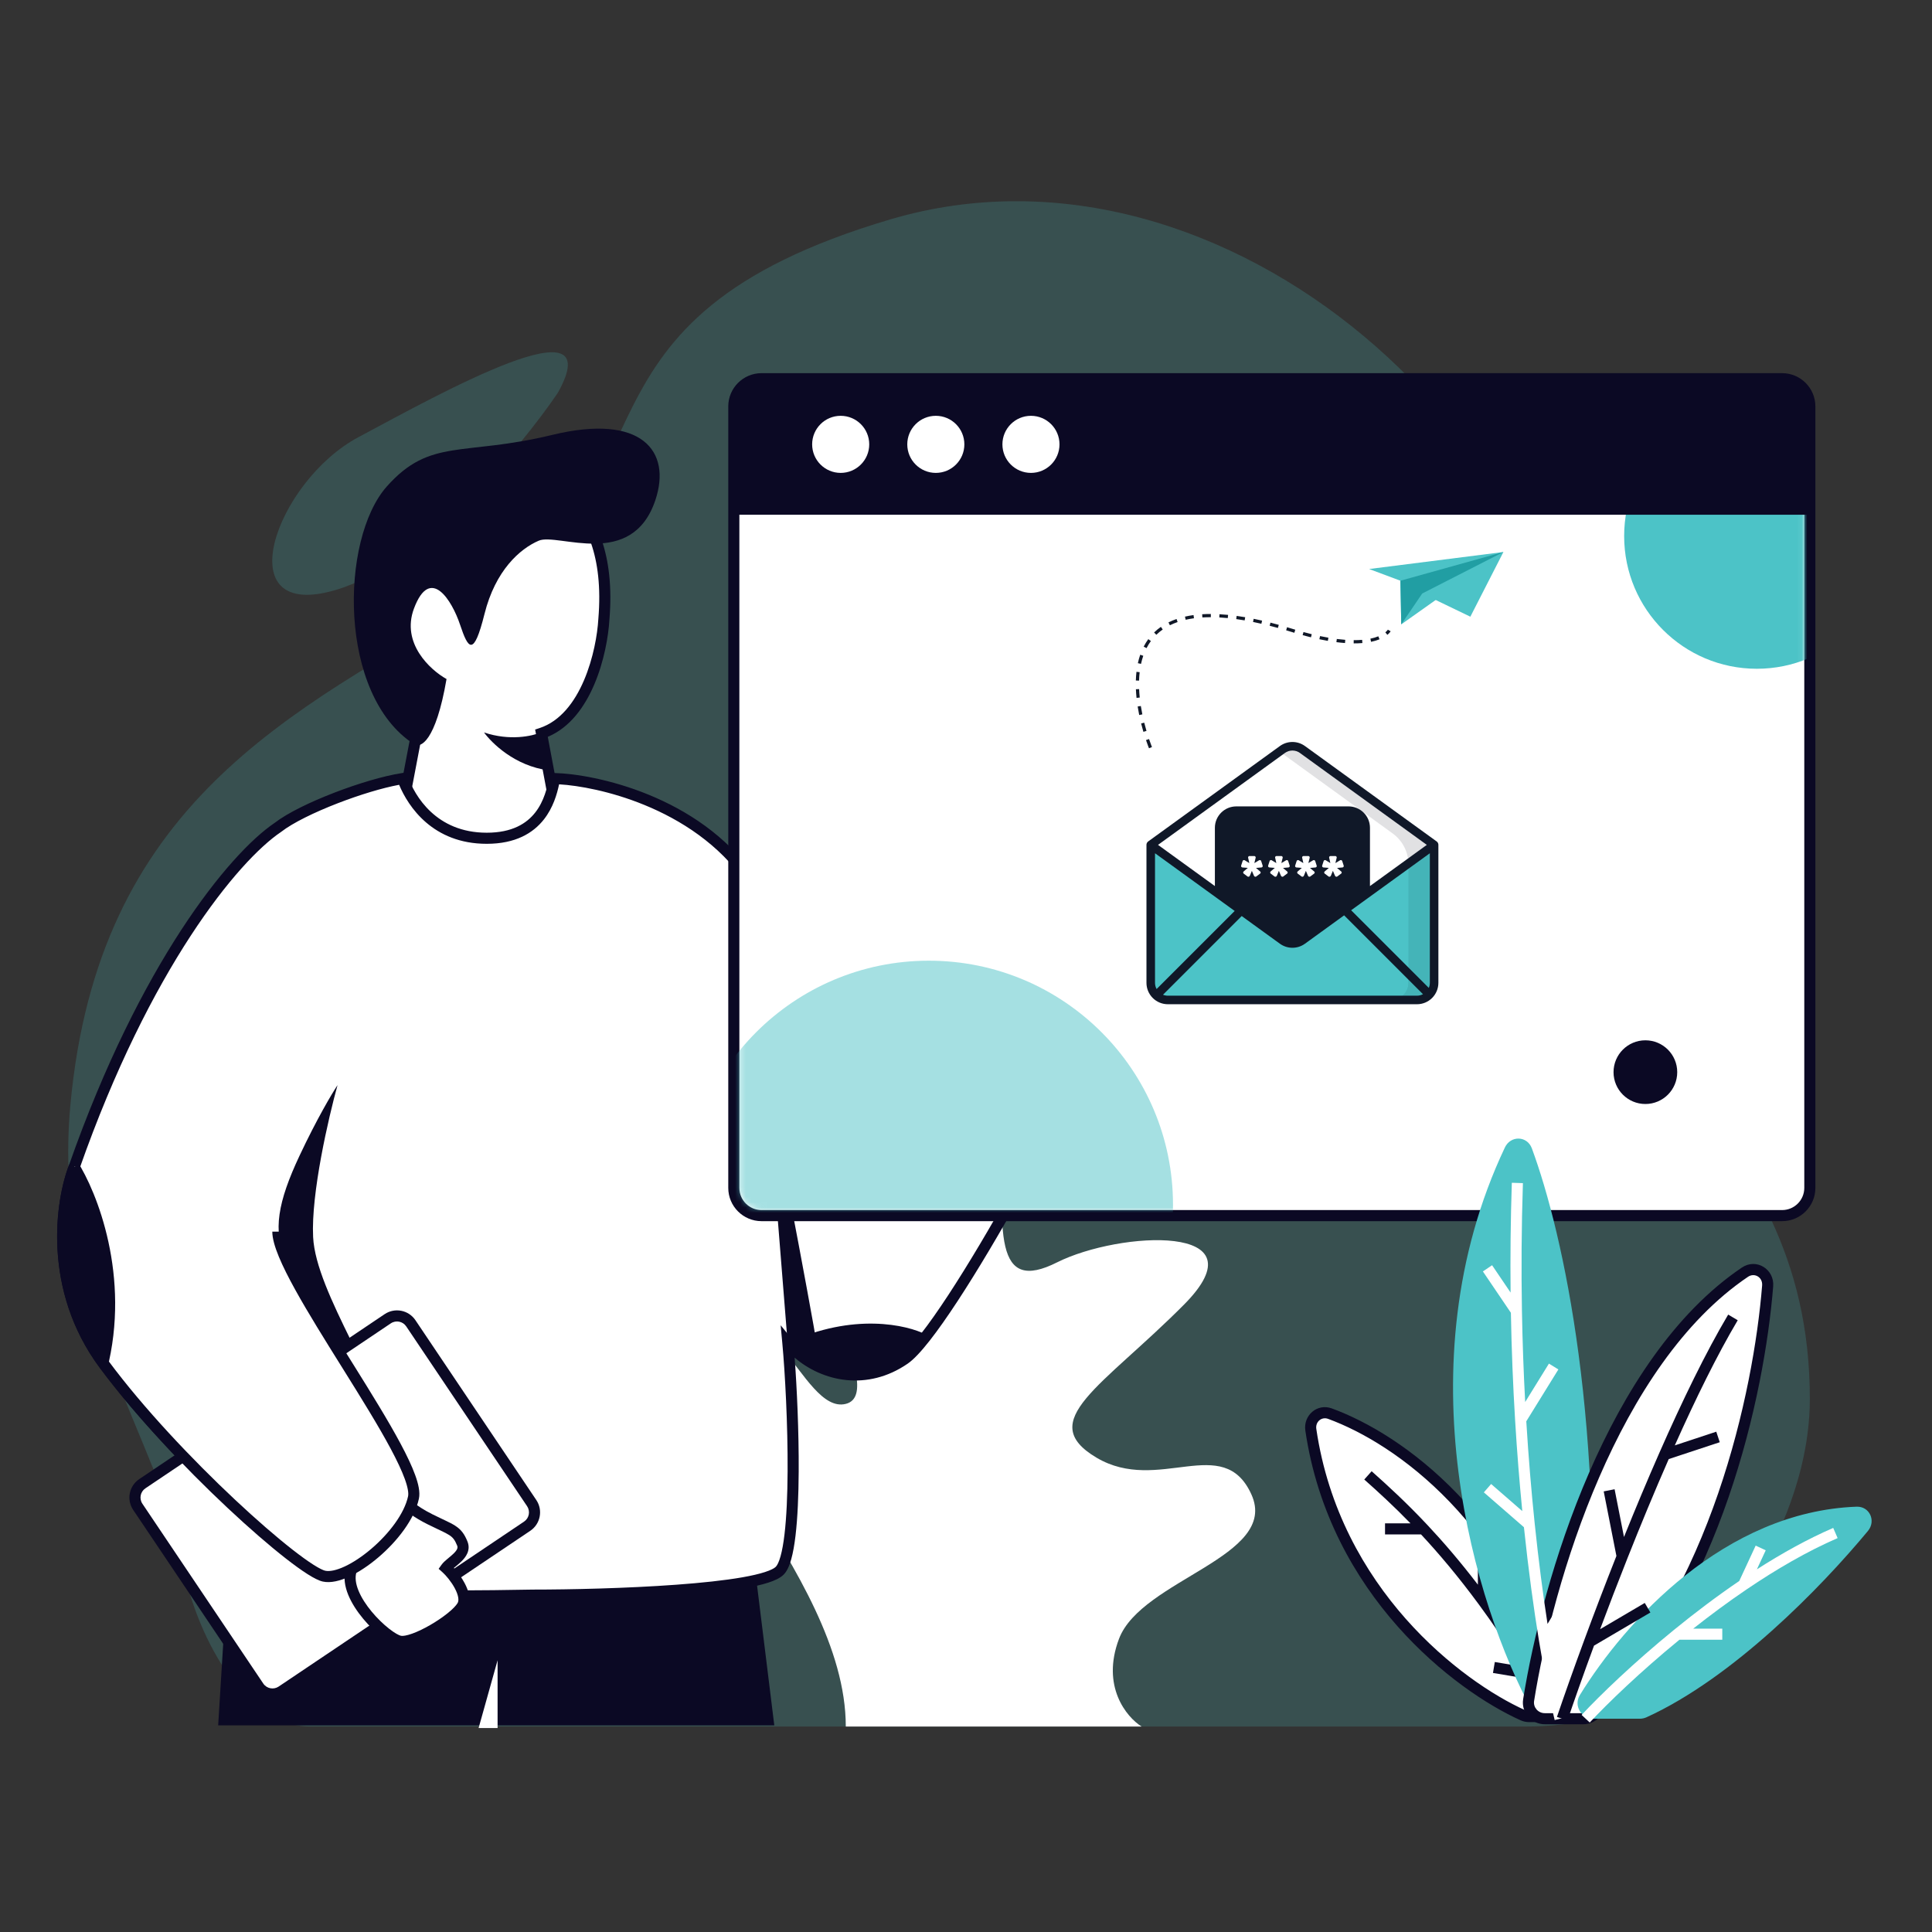 <svg viewBox="0 0 364 364" fill="none" xmlns="http://www.w3.org/2000/svg">
    <rect x="0" y="0" width="364" height="364" fill="#333333" stroke="none"/>
    <path
        d="M63.361 111.12C80.06 106.1 98.151 84.276 105.109 73.992C115.024 56.213 83.191 73.992 67.536 82.359C51.88 90.726 42.487 117.395 63.361 111.12Z"
        fill="#4CC3C7" fill-opacity="0.2" />
    <path
        d="M340.984 263.58C340.984 281.346 331.105 298.557 321.257 310.879C313.24 320.907 300.538 325.286 287.714 325.286H58.422C45.554 325.286 36.567 307.035 34.347 294.334C30.407 271.793 9.705 246.657 13.263 208.151C18.481 151.675 53.967 134.417 91.018 112.978C128.07 91.538 104.065 60.162 167.73 41.337C231.396 22.512 298.714 84.74 296.627 142.785C294.539 200.829 340.984 209.196 340.984 263.58Z"
        fill="#4CC3C7" fill-opacity="0.2" />
    <path
        d="M131.756 252.768C121.143 264.286 159.352 295.959 159.352 325.285H187.214H215.076C212.245 323.508 207.434 317.714 210.83 308.756C215.076 297.558 241.08 293.292 235.773 281.562C230.466 269.831 218.259 281.562 206.585 274.63C194.909 267.698 207.646 261.3 223.036 245.836C238.426 230.374 210.83 231.973 199.156 237.838C187.48 243.703 188.01 233.039 189.603 210.645C191.195 188.249 181.642 170.121 173.682 174.386C165.721 178.652 178.989 227.708 170.498 222.375C162.006 217.043 153.515 197.848 150.861 215.976C148.208 234.106 167.844 262.366 159.352 264.499C150.861 266.632 145.024 238.372 131.756 252.768Z"
        fill="white" />
    <path d="M145.881 325.064L141.282 287.753L43.66 283.664L41.105 325.064H145.881Z" fill="#0B0924" />
    <path
        d="M78.507 138.156L76.463 148.889L78.507 160.133C83.789 160.815 94.556 162.178 95.374 162.178C96.192 162.178 102.188 157.067 105.085 154.512L102.018 138.156C110.605 135.294 113.433 122.652 113.774 116.69C115.818 92.156 99.463 89.09 96.396 89.09C93.329 89.09 73.907 89.09 71.352 109.534C69.308 125.889 75.27 135.43 78.507 138.156Z"
        fill="white" />
    <path fill-rule="evenodd" clip-rule="evenodd"
        d="M84.118 92.593C78.848 95.016 73.616 99.841 72.388 109.662C70.379 125.734 76.263 134.899 79.18 137.355L79.648 137.749L77.526 148.892L79.399 159.193C82.01 159.528 85.606 159.986 88.742 160.373C90.468 160.585 92.052 160.777 93.255 160.914C93.857 160.983 94.359 161.039 94.736 161.076C94.924 161.096 95.076 161.109 95.192 161.119C95.211 161.12 95.229 161.121 95.246 161.124C95.28 161.106 95.325 161.081 95.38 161.049C95.586 160.928 95.868 160.74 96.219 160.489C96.916 159.988 97.814 159.284 98.79 158.491C100.548 157.06 102.52 155.369 103.948 154.118L100.823 137.45L101.687 137.163C105.563 135.871 108.251 132.326 110.027 128.173C111.793 124.043 112.565 119.515 112.73 116.628L112.731 116.614L112.732 116.601C113.733 104.591 110.229 98.034 106.298 94.461C102.311 90.836 97.723 90.133 96.396 90.133C94.884 90.133 89.458 90.138 84.118 92.593ZM95.156 161.164C95.156 161.164 95.162 161.161 95.171 161.159C95.161 161.163 95.156 161.164 95.156 161.164ZM96.387 88.043H96.396C98.135 88.043 103.258 88.873 107.704 92.915C112.205 97.007 115.856 104.246 114.816 116.761C114.638 119.838 113.826 124.605 111.949 128.995C110.195 133.096 107.43 137.052 103.206 138.823L106.221 154.901L105.776 155.292C104.322 156.576 102.087 158.503 100.109 160.112C99.122 160.915 98.186 161.649 97.438 162.187C97.067 162.454 96.723 162.685 96.434 162.854C96.29 162.938 96.14 163.018 95.994 163.08C95.879 163.129 95.645 163.222 95.374 163.222C95.092 163.222 94.18 163.125 93.017 162.991C91.805 162.852 90.214 162.66 88.486 162.446C85.029 162.02 81.015 161.508 78.373 161.167L77.616 161.07L75.4 148.882L77.371 138.536C73.781 135.107 68.323 125.338 70.315 109.403C71.643 98.78 77.399 93.382 83.245 90.694C89.012 88.043 94.818 88.043 96.387 88.043Z"
        fill="#0B0924" />
    <path
        d="M199.922 166.805C197.787 169.951 189.298 178.635 188.325 180.187L192.15 189.108L202.621 191.539C204.977 188.197 211.716 184.723 213.32 179.509C214.601 175.336 209.697 169.67 207.296 168.75L214.627 158.706C215.606 157.365 215.329 155.488 214.007 154.486C212.712 153.507 210.877 153.714 209.836 154.959L199.922 166.805Z"
        fill="white" />
    <path fill-rule="evenodd" clip-rule="evenodd"
        d="M214.637 153.654C212.899 152.337 210.434 152.616 209.036 154.288L199.087 166.175L199.057 166.219C198.043 167.714 195.451 170.604 192.915 173.391C192.602 173.734 192.292 174.075 191.986 174.41C191.067 175.417 190.196 176.373 189.468 177.188C188.529 178.238 187.742 179.151 187.439 179.632L187.149 180.096L191.399 190.006L203.07 192.716L203.475 192.142C203.99 191.411 204.776 190.634 205.755 189.765C206.223 189.349 206.722 188.924 207.242 188.48L207.297 188.435C207.834 187.976 208.392 187.5 208.947 187.007C211.133 185.063 213.424 182.724 214.318 179.816C215.102 177.266 213.974 174.458 212.559 172.331C211.831 171.236 210.979 170.25 210.143 169.468C209.716 169.069 209.273 168.708 208.838 168.409L215.471 159.322C216.785 157.522 216.415 154.999 214.637 153.654ZM210.637 155.63C211.321 154.814 212.526 154.677 213.376 155.32C214.244 155.977 214.425 157.21 213.783 158.09L205.647 169.237L206.922 169.726C207.339 169.886 207.981 170.309 208.718 170.996C209.436 171.667 210.181 172.53 210.819 173.488C212.136 175.467 212.819 177.578 212.32 179.2C211.611 181.507 209.732 183.513 207.558 185.445C207.023 185.921 206.48 186.385 205.942 186.843L205.881 186.895C205.365 187.335 204.852 187.771 204.368 188.201C203.572 188.907 202.814 189.629 202.202 190.369L192.902 188.211L189.521 180.325C189.837 179.931 190.349 179.339 191.027 178.58C191.747 177.774 192.607 176.83 193.523 175.825C193.83 175.489 194.144 175.145 194.46 174.797C196.923 172.092 199.618 169.096 200.756 167.437L210.637 155.63Z"
        fill="#0B0924" />
    <path
        d="M84.129 127.933C82.084 139.791 79.188 141.051 77.996 140.2C63.685 131 64.03 101.606 72.885 91.645C81.062 82.445 87.195 86.022 104.062 81.934C120.928 77.845 126.55 85 123.484 94.2C119.069 107.444 105.084 100.333 101.506 101.867C97.929 103.4 93.329 107.489 91.284 115.667C89.24 123.844 88.218 122.31 86.684 117.711C85.151 113.111 81.062 106.467 77.996 114.644C75.542 121.186 81.062 126.229 84.129 127.933Z"
        fill="#0B0924" />
    <path fill-rule="evenodd" clip-rule="evenodd"
        d="M100.392 300.53C82.844 300.871 46.215 300.939 40.082 298.485C37.853 297.595 36.92 288.885 36.769 276.69C30.64 270.486 24.465 263.584 19.638 257.086C9.007 242.775 11.46 226.249 14.016 219.775C27.304 181.957 43.998 161.512 52.347 155.888C52.348 155.888 52.348 155.888 52.349 155.887C56.949 152.31 69.215 147.709 75.859 146.688C77.222 150.435 81.481 157.931 91.704 157.931C101.926 157.931 103.8 150.435 104.481 146.688C111.807 146.857 131.059 150.878 141.281 165.599C149.09 176.845 152.318 186.754 154.464 193.343C155.829 197.535 156.756 200.382 158.148 201.376C160.021 202.714 167.221 195.642 174.39 188.601C180.909 182.197 187.401 175.821 189.835 175.821C194.947 175.821 206.702 186.042 206.702 192.175C206.702 198.309 178.591 250.442 170.414 256.063C162.236 261.686 153.036 258.62 148.436 252.997C149.458 264.071 150.583 292.25 146.903 295.93C143.223 299.61 114.363 300.53 100.392 300.53Z"
        fill="white" />
    <path fill-rule="evenodd" clip-rule="evenodd"
        d="M76.549 145.525L76.842 146.332C78.144 149.91 82.134 156.888 91.704 156.888C96.518 156.888 99.228 155.143 100.848 153.072C102.513 150.943 103.118 148.349 103.454 146.502L103.614 145.624L104.506 145.644C108.299 145.733 115.069 146.808 122.191 149.721C129.319 152.637 136.879 157.428 142.14 165.004C150.037 176.376 153.303 186.404 155.455 193.012L155.459 193.021C156.145 195.133 156.703 196.843 157.259 198.153C157.811 199.457 158.286 200.168 158.715 200.497C158.743 200.497 158.795 200.494 158.883 200.477C159.122 200.429 159.477 200.292 159.96 200.022C160.919 199.488 162.156 198.564 163.609 197.335C166.502 194.884 170.065 191.387 173.659 187.856L173.676 187.839C176.922 184.651 180.192 181.439 182.958 179.023C184.342 177.815 185.626 176.783 186.736 176.047C187.29 175.679 187.823 175.371 188.319 175.153C188.802 174.939 189.324 174.776 189.836 174.776C191.399 174.776 193.29 175.534 195.152 176.611C197.05 177.71 199.061 179.228 200.898 180.934C202.733 182.638 204.424 184.556 205.663 186.466C206.886 188.349 207.748 190.345 207.748 192.177C207.748 192.716 207.602 193.396 207.389 194.134C207.17 194.895 206.852 195.803 206.454 196.83C205.655 198.887 204.514 201.473 203.127 204.404C200.352 210.266 196.572 217.555 192.539 224.82C188.506 232.085 184.212 239.344 180.408 245.146C178.507 248.046 176.72 250.595 175.144 252.603C173.588 254.583 172.171 256.126 171.006 256.926C163.408 262.15 154.982 260.31 149.717 255.793C150.144 261.513 150.522 269.708 150.479 277.244C150.452 281.704 150.28 285.963 149.877 289.351C149.676 291.044 149.414 292.549 149.074 293.766C148.746 294.939 148.305 296.008 147.642 296.67C146.996 297.318 145.934 297.795 144.742 298.18C143.51 298.579 141.974 298.926 140.229 299.232C136.737 299.844 132.308 300.308 127.583 300.654C118.134 301.345 107.405 301.576 100.403 301.577C91.62 301.747 78.067 301.849 65.936 301.601C59.87 301.478 54.147 301.266 49.55 300.932C47.252 300.764 45.223 300.565 43.567 300.327C41.936 300.094 40.586 299.814 39.695 299.457C39.156 299.241 38.752 298.831 38.446 298.387C38.137 297.938 37.881 297.386 37.662 296.771C37.224 295.541 36.881 293.906 36.612 291.972C36.084 288.183 35.813 283.058 35.73 277.126C29.677 270.978 23.587 264.155 18.8 257.71C7.899 243.036 10.397 226.12 13.037 219.413C19.705 200.44 27.234 185.803 34.159 175.189C41.056 164.62 47.394 157.978 51.734 155.043C54.167 153.161 58.489 151.081 62.962 149.356C67.469 147.617 72.275 146.183 75.701 145.656L76.549 145.525ZM105.336 147.77C104.941 149.646 104.202 152.176 102.494 154.36C100.45 156.974 97.113 158.978 91.704 158.978C81.539 158.978 76.92 151.974 75.197 147.861C72.038 148.446 67.787 149.734 63.714 151.306C59.259 153.024 55.164 155.023 52.991 156.714C52.991 156.714 52.991 156.714 52.991 156.714L52.962 156.737L52.932 156.757C48.924 159.457 42.754 165.841 35.91 176.331C29.081 186.797 21.621 201.287 15.002 220.124L14.996 220.142L14.989 220.16C12.52 226.413 10.127 242.53 20.478 256.464C25.266 262.911 31.406 269.774 37.513 275.958L37.809 276.257L37.814 276.679C37.89 282.763 38.161 287.937 38.682 291.685C38.944 293.563 39.262 295.036 39.63 296.07C39.815 296.587 39.998 296.957 40.167 297.202C40.34 297.453 40.452 297.509 40.471 297.517C41.113 297.773 42.249 298.028 43.863 298.259C45.453 298.487 47.429 298.681 49.702 298.847C54.246 299.178 59.928 299.389 65.979 299.512C78.078 299.759 91.608 299.656 100.373 299.486H100.383H100.393C107.362 299.486 118.043 299.257 127.431 298.569C132.127 298.226 136.477 297.768 139.868 297.174C141.565 296.875 142.996 296.548 144.101 296.191C145.247 295.821 145.893 295.465 146.164 295.192C146.423 294.934 146.751 294.319 147.061 293.204C147.361 292.131 147.607 290.744 147.801 289.105C148.191 285.829 148.363 281.66 148.389 277.232C148.439 268.379 147.904 258.601 147.396 253.095L147.083 249.692L149.246 252.336C153.567 257.618 162.173 260.463 169.822 255.205C170.702 254.599 171.953 253.283 173.5 251.312C175.026 249.369 176.777 246.874 178.661 244.001C182.427 238.254 186.695 231.044 190.712 223.806C194.728 216.568 198.487 209.322 201.239 203.509C202.615 200.602 203.733 198.065 204.505 196.075C204.891 195.079 205.185 194.233 205.381 193.554C205.584 192.85 205.658 192.405 205.658 192.177C205.658 190.944 205.051 189.361 203.909 187.603C202.786 185.871 201.217 184.083 199.475 182.465C197.734 180.848 195.847 179.428 194.104 178.419C192.323 177.389 190.83 176.867 189.836 176.867C189.74 176.867 189.527 176.903 189.164 177.065C188.813 177.219 188.388 177.459 187.89 177.789C186.894 178.449 185.691 179.411 184.332 180.598C181.618 182.968 178.389 186.139 175.123 189.347L175.099 189.372C171.533 192.875 167.918 196.424 164.959 198.929C163.481 200.18 162.119 201.213 160.977 201.848C160.409 202.165 159.839 202.416 159.298 202.525C158.76 202.635 158.104 202.63 157.541 202.227C156.588 201.547 155.916 200.341 155.335 198.968C154.74 197.566 154.155 195.772 153.485 193.709L153.471 193.668C151.331 187.098 148.141 177.31 140.423 166.196C135.462 159.052 128.286 154.473 121.4 151.655C115.046 149.056 109.008 147.986 105.336 147.77Z"
        fill="#0B0924" />
    <path
        d="M73.05 248.461C74.487 247.495 76.435 247.877 77.401 249.314L100.175 283.195C101.141 284.632 100.759 286.58 99.322 287.546L53.085 318.626C51.648 319.592 49.7 319.209 48.734 317.773L25.96 283.892C24.994 282.455 25.376 280.508 26.813 279.542L73.05 248.461Z"
        fill="white" />
    <path fill-rule="evenodd" clip-rule="evenodd"
        d="M72.467 247.595C74.383 246.306 76.98 246.816 78.268 248.731L101.042 282.613C102.33 284.528 101.821 287.125 99.905 288.413L53.668 319.493C51.752 320.78 49.155 320.272 47.867 318.355L25.093 284.475C23.805 282.559 24.314 279.961 26.23 278.674L72.467 247.595ZM76.534 249.897C75.89 248.939 74.591 248.684 73.633 249.328L27.396 280.408C26.438 281.052 26.184 282.35 26.828 283.309L49.602 317.19C50.246 318.147 51.544 318.402 52.502 317.758L98.739 286.678C99.697 286.034 99.952 284.736 99.308 283.777L76.534 249.897Z"
        fill="#0B0924" />
    <path
        d="M80.971 286.22C77.7 284.584 75.86 282.812 75.349 282.131C72.793 285.027 67.376 291.841 66.149 295.93C64.616 301.041 72.793 308.708 75.349 309.219C77.904 309.731 85.571 305.13 87.104 302.574C88.331 300.53 85.571 296.782 84.038 295.419C84.889 294.227 87.922 292.864 87.104 290.82C86.082 288.263 85.06 288.263 80.971 286.22Z"
        fill="white" />
    <path fill-rule="evenodd" clip-rule="evenodd"
        d="M75.415 280.477L76.185 281.504C76.575 282.024 78.272 283.702 81.439 285.285C82.2 285.666 82.848 285.972 83.421 286.242C83.609 286.331 83.788 286.416 83.96 286.498C84.645 286.825 85.243 287.122 85.753 287.45C86.866 288.164 87.5 288.995 88.075 290.432C88.741 292.098 87.733 293.399 86.928 294.186C86.585 294.522 86.199 294.841 85.87 295.114C85.798 295.174 85.728 295.232 85.662 295.286C85.609 295.331 85.558 295.374 85.51 295.415C86.207 296.181 86.962 297.189 87.528 298.249C87.923 298.99 88.254 299.804 88.389 300.614C88.525 301.427 88.476 302.32 88.001 303.112C87.519 303.916 86.632 304.777 85.635 305.578C84.613 306.398 83.386 307.227 82.134 307.951C80.883 308.676 79.58 309.313 78.404 309.739C77.287 310.144 76.088 310.434 75.144 310.244C74.661 310.147 74.138 309.907 73.635 309.616C73.115 309.316 72.55 308.924 71.97 308.467C70.81 307.55 69.544 306.333 68.411 304.968C67.282 303.605 66.257 302.061 65.613 300.487C64.974 298.923 64.67 297.224 65.148 295.631C65.815 293.407 67.57 290.558 69.398 287.98C71.25 285.367 73.267 282.912 74.566 281.44L75.415 280.477ZM71.103 289.188C69.278 291.763 67.71 294.367 67.15 296.232C66.862 297.193 67.005 298.37 67.548 299.696C68.086 301.013 68.977 302.376 70.02 303.633C71.06 304.888 72.222 306.001 73.266 306.827C73.787 307.239 74.269 307.569 74.68 307.807C75.106 308.053 75.399 308.164 75.554 308.195C75.887 308.262 76.606 308.167 77.692 307.774C78.721 307.402 79.91 306.824 81.087 306.143C82.261 305.463 83.398 304.693 84.326 303.948C85.277 303.184 85.924 302.512 86.208 302.037C86.346 301.808 86.412 301.466 86.328 300.959C86.243 300.449 86.017 299.857 85.684 299.235C85.016 297.983 84.02 296.802 83.344 296.201L82.641 295.576L83.187 294.812C83.49 294.389 83.944 293.999 84.321 293.684C84.403 293.615 84.484 293.548 84.564 293.482C84.888 293.213 85.191 292.962 85.467 292.692C86.186 291.989 86.285 291.586 86.134 291.208C85.686 290.089 85.299 289.642 84.623 289.208C84.238 288.96 83.75 288.714 83.061 288.385C82.898 288.307 82.725 288.226 82.542 288.139C81.966 287.867 81.288 287.547 80.504 287.155C78.086 285.945 76.382 284.646 75.378 283.696C74.162 285.127 72.577 287.11 71.103 289.188Z"
        fill="#0B0924" />
    <path
        d="M19.638 257.087C9.007 242.775 11.46 226.25 14.016 219.775L52.349 232.042C52.349 240.731 79.437 274.975 77.904 282.131C76.371 289.286 65.638 297.975 61.038 296.953C56.438 295.93 32.927 274.975 19.638 257.087Z"
        fill="white" />
    <path fill-rule="evenodd" clip-rule="evenodd"
        d="M18.8 257.71C7.889 243.022 10.402 226.088 13.045 219.393L14.989 220.159C12.52 226.413 10.127 242.53 20.478 256.464C27.072 265.342 36.225 275.006 44.311 282.583C48.353 286.369 52.114 289.622 55.141 291.985C56.656 293.167 57.974 294.117 59.045 294.799C60.153 295.504 60.887 295.848 61.265 295.933C62.071 296.112 63.341 295.881 64.957 295.128C66.53 294.394 68.273 293.236 69.944 291.813C73.324 288.934 76.187 285.16 76.883 281.912C77.007 281.332 76.854 280.263 76.264 278.637C75.695 277.067 74.789 275.159 73.637 273C71.333 268.685 68.111 263.494 64.816 258.216C64.648 257.946 64.48 257.677 64.311 257.408C61.19 252.41 58.046 247.374 55.644 243.034C54.378 240.747 53.304 238.63 52.545 236.795C51.798 234.992 51.304 233.347 51.304 232.043H53.394C53.394 232.912 53.747 234.235 54.476 235.997C55.192 237.726 56.223 239.766 57.472 242.022C59.847 246.312 62.964 251.303 66.097 256.32C66.261 256.584 66.424 256.846 66.589 257.109C69.874 262.372 73.137 267.626 75.48 272.016C76.652 274.21 77.611 276.218 78.229 277.925C78.828 279.575 79.186 281.142 78.927 282.35C78.089 286.258 74.819 290.407 71.299 293.405C69.52 294.92 67.621 296.191 65.841 297.022C64.102 297.833 62.305 298.305 60.812 297.973C60.04 297.802 59.033 297.268 57.923 296.562C56.775 295.831 55.399 294.838 53.855 293.632C50.764 291.219 46.955 287.924 42.882 284.107C34.741 276.479 25.494 266.721 18.8 257.71Z"
        fill="#0B0924" />
    <path
        d="M144.348 202.398L148.437 253.509C150.072 254.736 153.206 257.087 154.57 257.598C154.161 253.509 147.585 219.095 144.348 202.398Z"
        fill="#0B0924" />
    <path
        d="M14.528 218.754C18.276 224.546 24.648 240.527 20.15 258.108C15.38 252.998 7.577 237.971 14.528 218.754Z"
        fill="#0B0924" />
    <path
        d="M148.437 252.998C160.703 247.274 170.926 249.591 174.503 251.465C173.31 253.85 169.085 258.723 161.725 259.132C154.365 259.541 149.799 255.213 148.437 252.998Z"
        fill="#0B0924" />
    <path
        d="M58.994 233.065C58.585 224.888 61.89 210.577 63.593 204.443C62.571 205.977 59.709 210.781 56.438 217.732C52.349 226.42 51.327 232.043 53.883 237.154C54.989 239.368 59.241 246.673 63.882 254.532L66.149 252.628C62.546 245.313 59.258 238.365 58.994 233.065Z"
        fill="#0B0924" />
    <path d="M93.749 312.797L90.171 325.574H93.749V312.797Z" fill="white" />
    <path
        d="M91.193 138C96.1 139.636 100.223 138.681 101.927 138L103.46 145.155C96.918 144.337 92.556 139.873 91.193 138Z"
        fill="#0B0924" />
    <path
        d="M138.253 76.576C138.253 73.691 140.592 71.352 143.479 71.352H335.758C338.645 71.352 340.984 73.691 340.984 76.576V223.805C340.984 226.692 338.645 229.031 335.758 229.031H143.479C140.592 229.031 138.253 226.692 138.253 223.805V76.576Z"
        fill="white" />
    <path fill-rule="evenodd" clip-rule="evenodd"
        d="M137.209 76.575C137.209 73.112 140.017 70.305 143.479 70.305H335.759C339.222 70.305 342.029 73.112 342.029 76.575V223.804C342.029 227.266 339.222 230.074 335.759 230.074H143.479C140.017 230.074 137.209 227.266 137.209 223.804V76.575ZM143.479 72.395C141.171 72.395 139.3 74.266 139.3 76.575V223.804C139.3 226.112 141.171 227.984 143.479 227.984H335.759C338.068 227.984 339.939 226.112 339.939 223.804V76.575C339.939 74.266 338.068 72.395 335.759 72.395H143.479Z"
        fill="#0B0924" />
    <mask id="mask0_1919_40042" style="mask-type:alpha" maskUnits="userSpaceOnUse" x="139" y="72" width="201"
        height="156">
        <path fill-rule="evenodd" clip-rule="evenodd"
            d="M143.477 72.394C141.168 72.394 139.297 74.266 139.297 76.575V223.804C139.297 226.112 141.168 227.984 143.477 227.984H335.756C338.065 227.984 339.936 226.112 339.936 223.804V76.575C339.936 74.266 338.065 72.394 335.756 72.394H143.477Z"
            fill="#0B0924" />
    </mask>
    <g mask="url(#mask0_1919_40042)">
        <path d="M257.95 107.206L263.847 109.411L264.005 117.635L283.252 104L257.95 107.206Z" fill="#4CC3C7" />
        <path d="M267.955 111.82L277.022 116.188L283.252 104L267.955 111.82Z" fill="#4CC3C7" />
        <path d="M263.847 109.411L263.995 117.1L264.005 117.635L267.954 111.82L283.251 104L263.847 109.411Z"
            fill="#219EA3" />
        <path
            d="M215.913 139.436C216.236 140.394 216.469 140.955 216.479 140.979L217.038 140.745C217.036 140.74 216.804 140.177 216.487 139.241L215.913 139.436ZM217.438 119.16L217.86 119.596C218.228 119.237 218.634 118.902 219.066 118.6L218.719 118.103C218.261 118.423 217.83 118.779 217.438 119.16ZM223.254 116.175L223.388 116.766C223.886 116.652 224.411 116.558 224.949 116.485L224.868 115.884C224.312 115.96 223.769 116.057 223.254 116.175ZM220.146 117.259L220.414 117.803C220.871 117.576 221.36 117.373 221.867 117.198L221.669 116.624C221.138 116.809 220.625 117.022 220.146 117.259ZM215.581 136.157L214.994 136.305C215.135 136.868 215.28 137.396 215.422 137.879L216.003 137.709C215.864 137.232 215.721 136.712 215.581 136.157ZM214.939 133.013L214.341 133.106C214.427 133.658 214.525 134.195 214.632 134.713L215.225 134.591C215.121 134.082 215.024 133.554 214.939 133.013ZM226.533 116.331C227.044 116.3 227.576 116.284 228.128 116.285V115.678C227.563 115.678 227.019 115.693 226.497 115.725L226.533 116.331ZM214.718 126.643L214.115 126.575C214.056 127.102 214.017 127.653 214 128.214L214.606 128.232C214.621 127.688 214.659 127.154 214.718 126.643ZM216.836 120.776L216.347 120.416C216.026 120.854 215.733 121.331 215.475 121.831L216.014 122.109C216.258 121.636 216.534 121.188 216.836 120.776ZM214.618 129.83L214.011 129.854C214.032 130.377 214.072 130.926 214.13 131.487L214.733 131.424C214.676 130.876 214.637 130.339 214.618 129.83ZM215.399 123.554L214.826 123.356C214.651 123.864 214.502 124.399 214.382 124.948L214.973 125.077C215.088 124.551 215.231 124.039 215.399 123.554ZM251.787 120.987C252.358 121.06 252.899 121.113 253.409 121.151L253.452 120.546C252.953 120.509 252.424 120.456 251.863 120.385L251.787 120.987ZM255.045 120.61L255.042 121.216C255.609 121.219 256.161 121.198 256.682 121.155L256.632 120.551C256.129 120.593 255.594 120.613 255.045 120.61ZM258.191 120.329L258.314 120.923C258.895 120.802 259.433 120.642 259.911 120.449L259.684 119.886C259.239 120.067 258.737 120.216 258.191 120.329ZM248.58 120.436C249.11 120.549 249.642 120.651 250.177 120.744L250.279 120.145C249.777 120.058 249.251 119.958 248.705 119.843L248.58 120.436ZM229.725 116.329C230.241 116.357 230.773 116.397 231.321 116.451L231.38 115.847C230.821 115.793 230.281 115.752 229.756 115.724L229.725 116.329ZM261.482 118.634C261.481 118.637 261.355 118.852 261.005 119.136L261.387 119.607C261.806 119.265 261.977 118.99 262.007 118.938L261.482 118.634ZM236.079 117.18C236.591 117.283 237.114 117.396 237.65 117.519L237.785 116.928C237.245 116.804 236.716 116.69 236.198 116.586L236.079 117.18ZM232.912 116.64C233.427 116.71 233.959 116.791 234.499 116.885L234.601 116.287C234.052 116.193 233.515 116.11 232.995 116.039L232.912 116.64ZM239.213 117.897C239.722 118.026 240.24 118.163 240.768 118.309L240.93 117.724C240.397 117.577 239.874 117.439 239.362 117.309L239.213 117.897ZM242.489 118.171L242.318 118.752C242.639 118.847 242.963 118.945 243.29 119.046L243.864 119.22L244.036 118.639L243.468 118.467C243.139 118.366 242.812 118.267 242.489 118.171ZM245.424 119.668C245.965 119.816 246.488 119.951 246.995 120.075L247.14 119.487C246.637 119.363 246.118 119.23 245.583 119.083L245.424 119.668Z"
            fill="#101828" />
        <circle cx="175" cy="227" r="46" fill="#4CC3C7" fill-opacity="0.5" />
        <circle cx="310" cy="202" r="6" fill="#0B0924" />
        <circle cx="331" cy="101" r="25" fill="#4CC3C7" />
    </g>
    <g clip-path="url(#clip0_1919_40042)">
        <path
            d="M266.972 188.4H220.028C219.174 188.4 218.354 188.06 217.75 187.456C217.145 186.851 216.806 186.032 216.806 185.177V159.181L241.609 141.214C242.159 140.816 242.821 140.602 243.5 140.602C244.179 140.602 244.841 140.816 245.391 141.214L270.194 159.181V185.177C270.194 186.032 269.855 186.851 269.25 187.456C268.646 188.06 267.826 188.4 266.972 188.4Z"
            fill="white" />
        <path
            d="M245.391 141.214C244.841 140.816 244.179 140.602 243.5 140.602C242.821 140.602 242.159 140.816 241.609 141.214L241.083 141.596L262.385 157.026C263.306 157.693 264.056 158.569 264.574 159.582C265.091 160.596 265.36 161.717 265.36 162.855V185.177C265.36 186.032 265.021 186.851 264.416 187.456C263.812 188.06 262.992 188.4 262.138 188.4H266.972C267.826 188.4 268.646 188.06 269.25 187.456C269.855 186.851 270.194 186.032 270.194 185.177V159.181L245.391 141.214Z"
            fill="#E1E1E3" />
        <path
            d="M232.919 152.734H254.081C254.936 152.734 255.755 153.074 256.36 153.678C256.964 154.283 257.304 155.102 257.304 155.957V186.787H229.696V155.957C229.696 155.102 230.036 154.283 230.64 153.678C231.245 153.074 232.064 152.734 232.919 152.734Z"
            fill="white" />
        <path
            d="M270.194 159.18V185.176C270.194 186.03 269.854 186.85 269.25 187.454C268.645 188.058 267.826 188.398 266.972 188.398H220.028C219.174 188.398 218.354 188.058 217.75 187.454C217.146 186.85 216.806 186.03 216.806 185.176V159.18L233.851 171.527L241.609 177.146C242.159 177.545 242.821 177.759 243.5 177.759C244.179 177.759 244.841 177.545 245.391 177.146L253.337 171.39L270.194 159.18Z"
            fill="#4CC3C7" />
        <path
            d="M270.194 159.18V185.176C270.195 185.975 269.898 186.747 269.36 187.338L269.238 187.311L253.528 171.601L253.337 171.39L270.194 159.18ZM233.851 171.527L233.789 171.601L218.079 187.311L217.843 187.543C217.516 187.242 217.254 186.876 217.076 186.469C216.897 186.061 216.805 185.621 216.806 185.176V159.18L233.851 171.527Z"
            fill="#4CC3C7" />
        <path
            d="M270.194 159.18V185.176C270.194 185.232 270.193 185.286 270.19 185.341C270.188 185.39 270.185 185.437 270.179 185.484C270.177 185.514 270.174 185.544 270.169 185.574C270.166 185.605 270.162 185.635 270.157 185.666C270.15 185.709 270.144 185.75 270.134 185.792C270.13 185.82 270.124 185.847 270.117 185.874C270.112 185.906 270.104 185.938 270.094 185.97C270.085 186.012 270.073 186.053 270.06 186.095C270.051 186.125 270.043 186.155 270.032 186.186C270.026 186.206 270.019 186.225 270.012 186.245C270.004 186.268 269.996 186.292 269.986 186.314C269.975 186.347 269.962 186.378 269.948 186.409C269.944 186.421 269.939 186.434 269.933 186.446C269.921 186.477 269.908 186.507 269.892 186.537C269.882 186.56 269.871 186.584 269.858 186.608C269.854 186.617 269.85 186.627 269.844 186.637C269.825 186.675 269.804 186.713 269.783 186.751C269.783 186.752 269.783 186.752 269.782 186.753C269.759 186.792 269.737 186.831 269.713 186.869C269.708 186.877 269.702 186.886 269.697 186.893C269.675 186.929 269.653 186.963 269.629 186.997C269.548 187.117 269.458 187.231 269.36 187.338C269.359 187.339 269.358 187.341 269.356 187.342C269.321 187.382 269.284 187.421 269.246 187.457C269.207 187.496 269.167 187.534 269.127 187.57C269.086 187.608 269.045 187.643 269.002 187.678C268.963 187.71 268.924 187.741 268.883 187.77C268.845 187.798 268.806 187.825 268.768 187.851C268.727 187.88 268.685 187.905 268.642 187.931C268.611 187.952 268.579 187.97 268.545 187.988C268.52 188.003 268.494 188.017 268.467 188.03C268.45 188.039 268.433 188.048 268.415 188.056C268.393 188.069 268.369 188.081 268.345 188.091C268.305 188.111 268.265 188.129 268.225 188.145L268.224 188.146C268.177 188.165 268.129 188.185 268.079 188.203C268.076 188.205 268.072 188.206 268.068 188.207C268.024 188.222 267.979 188.238 267.934 188.252C267.926 188.254 267.917 188.258 267.908 188.26C267.865 188.273 267.821 188.286 267.776 188.296C267.727 188.309 267.676 188.321 267.625 188.332C267.623 188.333 267.619 188.333 267.617 188.334C267.567 188.344 267.514 188.353 267.463 188.361C267.424 188.367 267.384 188.373 267.346 188.376C267.338 188.378 267.33 188.379 267.322 188.379C267.301 188.382 267.28 188.383 267.26 188.386C267.219 188.39 267.178 188.392 267.137 188.394C267.082 188.397 267.028 188.398 266.972 188.398H262.138C262.561 188.398 262.98 188.315 263.371 188.153C263.762 187.991 264.117 187.754 264.417 187.455C264.716 187.155 264.953 186.8 265.115 186.409C265.277 186.018 265.36 185.599 265.36 185.176V162.854C265.36 162.797 265.359 162.74 265.358 162.683L270.194 159.18Z"
            fill="#4CC3C7" />
        <path
            d="M270.194 159.18V185.176C270.194 185.232 270.193 185.286 270.19 185.341C270.188 185.39 270.185 185.437 270.179 185.484C270.177 185.514 270.174 185.544 270.169 185.574C270.166 185.605 270.162 185.635 270.157 185.666C270.15 185.709 270.144 185.75 270.134 185.792C270.13 185.82 270.124 185.847 270.117 185.874C270.112 185.906 270.104 185.938 270.094 185.97C270.085 186.012 270.073 186.053 270.06 186.095C270.051 186.125 270.043 186.155 270.032 186.186C270.026 186.206 270.019 186.225 270.012 186.245C270.004 186.268 269.996 186.292 269.986 186.314C269.975 186.347 269.962 186.378 269.948 186.409C269.944 186.421 269.939 186.434 269.933 186.446C269.921 186.477 269.908 186.507 269.892 186.537C269.882 186.56 269.871 186.584 269.858 186.608C269.854 186.617 269.85 186.627 269.844 186.637C269.825 186.675 269.804 186.713 269.783 186.751C269.783 186.752 269.783 186.752 269.782 186.753C269.759 186.792 269.737 186.831 269.713 186.869C269.708 186.877 269.702 186.886 269.697 186.893C269.675 186.929 269.653 186.963 269.629 186.997C269.547 187.116 269.457 187.23 269.36 187.338C269.359 187.339 269.358 187.341 269.356 187.342C269.32 187.382 269.283 187.42 269.246 187.457C269.207 187.496 269.167 187.534 269.127 187.57C269.086 187.608 269.045 187.643 269.002 187.678C268.963 187.71 268.924 187.741 268.883 187.77C268.845 187.798 268.806 187.825 268.768 187.851C268.727 187.88 268.685 187.905 268.642 187.931C268.611 187.952 268.579 187.97 268.545 187.988C268.52 188.003 268.494 188.017 268.467 188.03C268.45 188.039 268.433 188.048 268.415 188.056C268.393 188.069 268.369 188.081 268.345 188.091C268.305 188.111 268.265 188.129 268.225 188.145L268.224 188.146C268.177 188.165 268.129 188.185 268.079 188.203C268.076 188.205 268.072 188.206 268.068 188.207C268.024 188.222 267.979 188.238 267.934 188.252C267.926 188.254 267.917 188.258 267.908 188.26C267.865 188.273 267.821 188.286 267.776 188.296C267.727 188.309 267.676 188.321 267.625 188.332C267.623 188.333 267.619 188.333 267.617 188.334C267.567 188.344 267.514 188.353 267.463 188.361C267.424 188.367 267.384 188.373 267.346 188.376C267.338 188.378 267.33 188.379 267.322 188.379C267.301 188.382 267.28 188.383 267.26 188.386C267.219 188.39 267.178 188.392 267.137 188.394C267.082 188.397 267.028 188.398 266.972 188.398H262.138C262.561 188.398 262.98 188.315 263.371 188.153C263.762 187.991 264.117 187.754 264.417 187.455C264.716 187.155 264.953 186.8 265.115 186.409C265.277 186.018 265.36 185.599 265.36 185.176V162.854C265.36 162.797 265.359 162.74 265.358 162.683L270.194 159.18Z"
            fill="#44B4B8" />
        <path
            d="M269.238 187.312L269.36 187.338C269.359 187.339 269.358 187.342 269.356 187.343C269.32 187.382 269.283 187.42 269.246 187.458C269.207 187.496 269.167 187.534 269.127 187.57C269.086 187.608 269.045 187.643 269.002 187.678C268.963 187.71 268.924 187.741 268.883 187.77C268.845 187.798 268.806 187.825 268.768 187.851C268.727 187.88 268.685 187.906 268.642 187.931C268.611 187.952 268.579 187.97 268.545 187.988C268.52 188.003 268.494 188.017 268.467 188.03C268.45 188.04 268.433 188.048 268.415 188.056C268.393 188.069 268.369 188.081 268.345 188.091C268.305 188.111 268.265 188.129 268.225 188.145L268.224 188.146C268.177 188.166 268.129 188.185 268.079 188.203C268.076 188.205 268.072 188.206 268.068 188.207C268.024 188.222 267.979 188.239 267.934 188.253C267.926 188.255 267.917 188.258 267.908 188.26C267.865 188.273 267.821 188.286 267.776 188.297C267.727 188.309 267.676 188.321 267.625 188.332C267.623 188.333 267.619 188.333 267.617 188.334C267.567 188.344 267.514 188.354 267.463 188.361C267.424 188.367 267.384 188.373 267.346 188.376C267.338 188.378 267.33 188.379 267.322 188.379C267.301 188.383 267.28 188.384 267.26 188.386C267.219 188.39 267.178 188.392 267.137 188.394C267.082 188.398 267.028 188.399 266.972 188.399H262.138C262.561 188.399 262.98 188.315 263.371 188.153C263.762 187.991 264.117 187.754 264.417 187.455C264.716 187.156 264.953 186.8 265.115 186.409C265.277 186.018 265.36 185.599 265.36 185.176V183.434L269.238 187.312Z"
            fill="#44B4B8" />
        <path
            d="M270.993 159.075C270.991 159.064 270.989 159.053 270.987 159.041C270.983 159.019 270.978 158.996 270.972 158.973C270.969 158.961 270.965 158.948 270.961 158.935C270.95 158.902 270.937 158.869 270.923 158.838C270.914 158.819 270.904 158.8 270.893 158.782C270.887 158.77 270.88 158.759 270.873 158.747C270.861 158.729 270.848 158.71 270.834 158.693C270.827 158.683 270.82 158.673 270.813 158.664C270.794 158.642 270.775 158.621 270.754 158.601C270.75 158.597 270.746 158.593 270.742 158.589C270.718 158.567 270.693 158.546 270.667 158.527L245.863 140.561C245.176 140.062 244.349 139.793 243.5 139.793C242.651 139.793 241.824 140.062 241.137 140.561L216.333 158.527C216.307 158.546 216.282 158.567 216.258 158.589C216.254 158.593 216.25 158.597 216.246 158.601C216.226 158.621 216.206 158.642 216.187 158.664C216.18 158.673 216.173 158.683 216.166 158.693C216.152 158.71 216.139 158.729 216.127 158.747C216.12 158.759 216.113 158.77 216.107 158.782C216.09 158.812 216.074 158.843 216.061 158.875C216.053 158.895 216.046 158.915 216.039 158.935C216.035 158.948 216.031 158.961 216.028 158.973C216.022 158.996 216.017 159.019 216.013 159.041C216.011 159.053 216.009 159.064 216.007 159.075C216.003 159.11 216 159.145 216 159.18V185.176C216.001 186.244 216.426 187.268 217.181 188.023C217.936 188.778 218.96 189.203 220.028 189.204H266.972C268.04 189.203 269.064 188.778 269.819 188.023C270.574 187.268 270.999 186.244 271 185.176V159.18C271 159.145 270.998 159.11 270.993 159.075ZM242.082 141.866C242.494 141.566 242.991 141.405 243.5 141.405C244.01 141.405 244.506 141.566 244.918 141.866L268.821 159.18L258.109 166.939V155.957C258.108 154.889 257.683 153.865 256.928 153.11C256.173 152.355 255.149 151.93 254.081 151.929H232.919C231.851 151.93 230.827 152.355 230.072 153.11C229.317 153.865 228.892 154.889 228.891 155.957V166.939L218.179 159.18L242.082 141.866ZM217.611 185.176V160.758L232.621 171.63L217.911 186.34C217.714 185.984 217.611 185.583 217.611 185.176ZM266.972 187.593H220.028C219.716 187.593 219.406 187.532 219.116 187.414L233.942 172.588L241.137 177.799C241.824 178.298 242.651 178.567 243.5 178.567C244.349 178.567 245.176 178.298 245.863 177.799L253.242 172.454L268.1 187.313C267.753 187.497 267.365 187.593 266.972 187.593ZM269.389 185.176C269.389 185.503 269.323 185.827 269.194 186.127L254.563 171.497L269.389 160.758V185.176Z"
            fill="#101828" />
        <path
            d="M235.059 165.148L234.316 164.588C234.262 164.55 234.232 164.497 234.224 164.428C234.217 164.359 234.228 164.298 234.259 164.245C234.259 164.238 234.281 164.215 234.327 164.177L235.093 163.514L234.087 163.434C234.057 163.426 234.034 163.422 234.019 163.422C234.011 163.415 234.003 163.411 233.996 163.411C233.942 163.396 233.897 163.358 233.859 163.297C233.828 163.228 233.821 163.159 233.836 163.091L234.121 162.211C234.137 162.15 234.179 162.104 234.247 162.074C234.316 162.043 234.377 162.036 234.43 162.051C234.445 162.051 234.476 162.062 234.521 162.085L235.379 162.611L235.161 161.628C235.154 161.605 235.15 161.586 235.15 161.571C235.15 161.556 235.15 161.544 235.15 161.537C235.15 161.476 235.173 161.418 235.219 161.365C235.272 161.312 235.333 161.285 235.401 161.285H236.327C236.396 161.285 236.453 161.312 236.499 161.365C236.552 161.418 236.579 161.476 236.579 161.537C236.579 161.544 236.579 161.556 236.579 161.571C236.579 161.586 236.575 161.605 236.567 161.628L236.327 162.611L237.207 162.085C237.253 162.062 237.283 162.051 237.299 162.051C237.36 162.036 237.421 162.043 237.481 162.074C237.55 162.104 237.592 162.15 237.607 162.211L237.893 163.091C237.908 163.159 237.901 163.228 237.87 163.297C237.84 163.358 237.794 163.396 237.733 163.411C237.725 163.411 237.714 163.415 237.699 163.422C237.691 163.422 237.672 163.426 237.641 163.434L236.636 163.525L237.401 164.177C237.447 164.215 237.47 164.238 237.47 164.245C237.508 164.298 237.523 164.359 237.516 164.428C237.508 164.497 237.474 164.55 237.413 164.588L236.67 165.148C236.609 165.178 236.544 165.19 236.476 165.182C236.407 165.167 236.354 165.133 236.316 165.079C236.308 165.072 236.301 165.064 236.293 165.057C236.285 165.041 236.274 165.026 236.259 165.011L235.859 164.074L235.47 165.011C235.462 165.026 235.451 165.041 235.436 165.057C235.428 165.064 235.421 165.072 235.413 165.079C235.382 165.133 235.329 165.167 235.253 165.182C235.184 165.19 235.12 165.178 235.059 165.148Z"
            fill="white" />
        <path
            d="M240.148 165.148L239.405 164.588C239.352 164.55 239.321 164.497 239.314 164.428C239.306 164.359 239.317 164.298 239.348 164.245C239.348 164.238 239.371 164.215 239.416 164.177L240.182 163.514L239.176 163.434C239.146 163.426 239.123 163.422 239.108 163.422C239.1 163.415 239.093 163.411 239.085 163.411C239.032 163.396 238.986 163.358 238.948 163.297C238.917 163.228 238.91 163.159 238.925 163.091L239.211 162.211C239.226 162.15 239.268 162.104 239.336 162.074C239.405 162.043 239.466 162.036 239.519 162.051C239.535 162.051 239.565 162.062 239.611 162.085L240.468 162.611L240.251 161.628C240.243 161.605 240.239 161.586 240.239 161.571C240.239 161.556 240.239 161.544 240.239 161.537C240.239 161.476 240.262 161.418 240.308 161.365C240.361 161.312 240.422 161.285 240.491 161.285H241.416C241.485 161.285 241.542 161.312 241.588 161.365C241.641 161.418 241.668 161.476 241.668 161.537C241.668 161.544 241.668 161.556 241.668 161.571C241.668 161.586 241.664 161.605 241.656 161.628L241.416 162.611L242.296 162.085C242.342 162.062 242.373 162.051 242.388 162.051C242.449 162.036 242.51 162.043 242.571 162.074C242.639 162.104 242.681 162.15 242.696 162.211L242.982 163.091C242.997 163.159 242.99 163.228 242.959 163.297C242.929 163.358 242.883 163.396 242.822 163.411C242.815 163.411 242.803 163.415 242.788 163.422C242.78 163.422 242.761 163.426 242.731 163.434L241.725 163.525L242.491 164.177C242.536 164.215 242.559 164.238 242.559 164.245C242.597 164.298 242.613 164.359 242.605 164.428C242.597 164.497 242.563 164.55 242.502 164.588L241.759 165.148C241.698 165.178 241.634 165.19 241.565 165.182C241.496 165.167 241.443 165.133 241.405 165.079C241.397 165.072 241.39 165.064 241.382 165.057C241.375 165.041 241.363 165.026 241.348 165.011L240.948 164.074L240.559 165.011C240.552 165.026 240.54 165.041 240.525 165.057C240.517 165.064 240.51 165.072 240.502 165.079C240.472 165.133 240.418 165.167 240.342 165.182C240.274 165.19 240.209 165.178 240.148 165.148Z"
            fill="white" />
        <path
            d="M245.237 165.148L244.494 164.588C244.441 164.55 244.411 164.497 244.403 164.428C244.395 164.359 244.407 164.298 244.437 164.245C244.437 164.238 244.46 164.215 244.506 164.177L245.271 163.514L244.266 163.434C244.235 163.426 244.212 163.422 244.197 163.422C244.19 163.415 244.182 163.411 244.174 163.411C244.121 163.396 244.075 163.358 244.037 163.297C244.007 163.228 243.999 163.159 244.014 163.091L244.3 162.211C244.315 162.15 244.357 162.104 244.426 162.074C244.494 162.043 244.555 162.036 244.609 162.051C244.624 162.051 244.654 162.062 244.7 162.085L245.557 162.611L245.34 161.628C245.332 161.605 245.329 161.586 245.329 161.571C245.329 161.556 245.329 161.544 245.329 161.537C245.329 161.476 245.351 161.418 245.397 161.365C245.451 161.312 245.511 161.285 245.58 161.285H246.506C246.574 161.285 246.631 161.312 246.677 161.365C246.731 161.418 246.757 161.476 246.757 161.537C246.757 161.544 246.757 161.556 246.757 161.571C246.757 161.586 246.753 161.605 246.746 161.628L246.506 162.611L247.386 162.085C247.431 162.062 247.462 162.051 247.477 162.051C247.538 162.036 247.599 162.043 247.66 162.074C247.729 162.104 247.771 162.15 247.786 162.211L248.071 163.091C248.087 163.159 248.079 163.228 248.049 163.297C248.018 163.358 247.972 163.396 247.911 163.411C247.904 163.411 247.892 163.415 247.877 163.422C247.87 163.422 247.851 163.426 247.82 163.434L246.814 163.525L247.58 164.177C247.626 164.215 247.649 164.238 247.649 164.245C247.687 164.298 247.702 164.359 247.694 164.428C247.687 164.497 247.652 164.55 247.591 164.588L246.849 165.148C246.788 165.178 246.723 165.19 246.654 165.182C246.586 165.167 246.532 165.133 246.494 165.079C246.487 165.072 246.479 165.064 246.471 165.057C246.464 165.041 246.452 165.026 246.437 165.011L246.037 164.074L245.649 165.011C245.641 165.026 245.63 165.041 245.614 165.057C245.607 165.064 245.599 165.072 245.591 165.079C245.561 165.133 245.508 165.167 245.431 165.182C245.363 165.19 245.298 165.178 245.237 165.148Z"
            fill="white" />
        <path
            d="M250.326 165.148L249.584 164.588C249.53 164.55 249.5 164.497 249.492 164.428C249.485 164.359 249.496 164.298 249.526 164.245C249.526 164.238 249.549 164.215 249.595 164.177L250.361 163.514L249.355 163.434C249.325 163.426 249.302 163.422 249.286 163.422C249.279 163.415 249.271 163.411 249.264 163.411C249.21 163.396 249.165 163.358 249.126 163.297C249.096 163.228 249.088 163.159 249.104 163.091L249.389 162.211C249.405 162.15 249.446 162.104 249.515 162.074C249.584 162.043 249.645 162.036 249.698 162.051C249.713 162.051 249.744 162.062 249.789 162.085L250.646 162.611L250.429 161.628C250.422 161.605 250.418 161.586 250.418 161.571C250.418 161.556 250.418 161.544 250.418 161.537C250.418 161.476 250.441 161.418 250.486 161.365C250.54 161.312 250.601 161.285 250.669 161.285H251.595C251.664 161.285 251.721 161.312 251.766 161.365C251.82 161.418 251.846 161.476 251.846 161.537C251.846 161.544 251.846 161.556 251.846 161.571C251.846 161.586 251.843 161.605 251.835 161.628L251.595 162.611L252.475 162.085C252.521 162.062 252.551 162.051 252.566 162.051C252.627 162.036 252.688 162.043 252.749 162.074C252.818 162.104 252.86 162.15 252.875 162.211L253.161 163.091C253.176 163.159 253.168 163.228 253.138 163.297C253.107 163.358 253.062 163.396 253.001 163.411C252.993 163.411 252.982 163.415 252.966 163.422C252.959 163.422 252.94 163.426 252.909 163.434L251.904 163.525L252.669 164.177C252.715 164.215 252.738 164.238 252.738 164.245C252.776 164.298 252.791 164.359 252.784 164.428C252.776 164.497 252.742 164.55 252.681 164.588L251.938 165.148C251.877 165.178 251.812 165.19 251.744 165.182C251.675 165.167 251.622 165.133 251.584 165.079C251.576 165.072 251.568 165.064 251.561 165.057C251.553 165.041 251.542 165.026 251.526 165.011L251.126 164.074L250.738 165.011C250.73 165.026 250.719 165.041 250.704 165.057C250.696 165.064 250.688 165.072 250.681 165.079C250.65 165.133 250.597 165.167 250.521 165.182C250.452 165.19 250.387 165.178 250.326 165.148Z"
            fill="white" />
    </g>
    <path
        d="M138.253 76.576C138.253 73.691 140.592 71.352 143.479 71.352H335.758C338.645 71.352 340.984 73.691 340.984 76.576V96.984H138.253V76.576Z"
        fill="#0B0924" />
    <path
        d="M163.768 83.719C163.768 86.689 161.359 89.097 158.39 89.097C155.42 89.097 153.013 86.689 153.013 83.719C153.013 80.749 155.42 78.342 158.39 78.342C161.359 78.342 163.768 80.749 163.768 83.719Z"
        fill="white" />
    <path
        d="M181.691 83.719C181.691 86.689 179.283 89.097 176.313 89.097C173.344 89.097 170.936 86.689 170.936 83.719C170.936 80.749 173.344 78.342 176.313 78.342C179.283 78.342 181.691 80.749 181.691 83.719Z"
        fill="white" />
    <path
        d="M199.616 83.719C199.616 86.689 197.208 89.097 194.239 89.097C191.269 89.097 188.861 86.689 188.861 83.719C188.861 80.749 191.269 78.342 194.239 78.342C197.208 78.342 199.616 80.749 199.616 83.719Z"
        fill="white" />
    <path
        d="M246.967 269.375C251.473 300.007 274.798 317.71 286.909 323.157C287.299 323.332 287.709 323.413 288.135 323.413H291.549C293.578 323.413 295.074 321.509 294.526 319.556C285.19 286.331 263.544 271.093 250.573 266.337C248.579 265.606 246.657 267.272 246.967 269.375Z"
        fill="white" />
    <path fill-rule="evenodd" clip-rule="evenodd"
        d="M250.214 267.319C249.02 266.881 247.798 267.844 248.001 269.222C252.439 299.39 275.433 316.851 287.34 322.205C287.581 322.314 287.844 322.368 288.136 322.368H291.55C292.914 322.368 293.875 321.1 293.519 319.839C284.283 286.964 262.897 271.968 250.214 267.319ZM245.933 269.527C245.517 266.701 248.138 264.332 250.934 265.357C264.194 270.219 286.1 285.701 295.532 319.274C296.276 321.92 294.245 324.458 291.55 324.458H288.136C287.575 324.458 287.017 324.351 286.482 324.111C274.165 318.572 250.508 300.626 245.933 269.527Z"
        fill="#0B0924" />
    <path fill-rule="evenodd" clip-rule="evenodd"
        d="M265.743 287.006C262.513 283.685 259.595 281.024 257.036 278.75L258.424 277.188C261.441 279.869 264.982 283.109 268.949 287.336C271.895 290.476 275.071 294.158 278.441 298.562V294.055H280.531V301.353C283.409 305.282 286.416 309.738 289.529 314.824C291.007 317.236 292.508 319.791 294.031 322.498L292.209 323.522C290.784 320.989 289.379 318.591 287.996 316.321L281.285 315.194L281.63 313.132L286.533 313.956C283.808 309.61 281.174 305.754 278.644 302.316C274.74 297.009 271.084 292.693 267.733 289.095H260.947V287.006H265.743Z"
        fill="#0B0924" />
    <path
        d="M283.533 216.183C264.011 257.422 278.02 302.644 288.623 322.237C289.158 323.226 290.195 323.815 291.318 323.815H296.226C297.874 323.815 299.242 322.523 299.344 320.879C302.54 268.866 294.606 232.602 288.61 216.356C287.731 213.976 284.619 213.89 283.533 216.183Z"
        fill="#4CC3C7" />
    <path
        d="M328.751 239.689C303.726 256.59 291.578 297.881 288.001 320.299C287.704 322.169 289.169 323.816 291.061 323.816H298.29C299.101 323.816 299.882 323.504 300.457 322.932C323.295 300.187 331.396 262.645 333.035 242.273C333.227 239.886 330.735 238.349 328.751 239.689Z"
        fill="white" />
    <path fill-rule="evenodd" clip-rule="evenodd"
        d="M331.995 242.19C332.121 240.618 330.546 239.737 329.336 240.555C317.066 248.842 307.872 263.178 301.293 278.342C294.721 293.484 290.811 309.324 289.034 320.464C288.841 321.671 289.783 322.772 291.062 322.772H298.291C298.834 322.772 299.348 322.562 299.72 322.192C310.986 310.971 318.653 296.06 323.708 281.373C328.761 266.692 331.181 252.3 331.995 242.19ZM328.167 238.823C330.925 236.96 334.335 239.155 334.078 242.357C333.252 252.618 330.802 267.184 325.684 282.052C320.569 296.916 312.766 312.148 301.194 323.673C300.418 324.446 299.368 324.861 298.291 324.861H291.062C288.554 324.861 286.566 322.666 286.97 320.135C288.77 308.856 292.722 292.843 299.375 277.51C306.02 262.199 315.413 247.437 328.167 238.823Z"
        fill="#0B0924" />
    <path
        d="M349.781 283.869C324.961 284.799 306.231 305.418 297.66 319.35C296.431 321.348 297.921 323.816 300.267 323.816H308.949C309.383 323.816 309.811 323.727 310.207 323.548C326.491 316.138 343.052 299.147 351.929 288.442C353.504 286.544 352.247 283.777 349.781 283.869Z"
        fill="#4CC3C7" />
    <path fill-rule="evenodd" clip-rule="evenodd"
        d="M286.925 222.909C286.65 231.246 286.606 239.297 286.742 246.985C286.848 252.937 287.059 258.67 287.353 264.147L291.828 256.91L293.606 258.01L287.561 267.782C287.985 274.692 288.533 281.162 289.153 287.111C289.888 294.172 290.722 300.497 291.565 305.953L295.443 299.548L297.231 300.63L292.075 309.148C293.102 315.378 294.113 320.263 294.938 323.562L292.911 324.069C292.051 320.632 291.006 315.556 289.949 309.105C288.967 303.108 287.976 295.916 287.117 287.737L279.565 281.172L280.936 279.595L286.808 284.7C286.285 279.362 285.821 273.636 285.455 267.577C285.068 261.18 284.788 254.412 284.659 247.333L279.386 239.546L281.116 238.375L284.604 243.525C284.535 236.87 284.601 229.958 284.836 222.84L286.925 222.909Z"
        fill="white" />
    <path fill-rule="evenodd" clip-rule="evenodd"
        d="M315.542 272.319C319.485 263.494 323.551 255.22 327.398 248.744L325.601 247.676C321.381 254.783 316.927 263.972 312.674 273.63C310.359 278.885 308.101 284.288 305.969 289.578L304.2 280.583L302.148 280.985L304.542 293.152C302.337 298.718 300.292 304.097 298.491 308.976C296.401 314.642 294.638 319.639 293.337 323.48L295.316 324.15C296.584 320.408 298.295 315.556 300.323 310.048L310.942 303.803L309.883 302.002L301.474 306.947C303.04 302.755 304.764 298.26 306.599 293.637C309.043 287.473 311.681 281.086 314.399 274.897L324.012 271.723L323.356 269.738L315.542 272.319Z"
        fill="#0B0924" />
    <path fill-rule="evenodd" clip-rule="evenodd"
        d="M346.219 289.786C340.483 292.272 334.656 295.668 329.096 299.435C325.593 301.808 322.202 304.324 319.013 306.846H324.488V308.935H316.416C309.025 314.986 302.971 320.831 299.514 324.529L297.986 323.102C301.555 319.284 307.791 313.271 315.383 307.081C319.193 303.974 323.349 300.817 327.684 297.867L330.779 291.202L332.674 292.083L331.008 295.672C335.703 292.664 340.563 289.96 345.388 287.869L346.219 289.786Z"
        fill="white" />
    <defs>
        <clipPath id="clip0_1919_40042">
            <rect width="55" height="55" fill="white" transform="translate(216 137)" />
        </clipPath>
    </defs>
</svg>